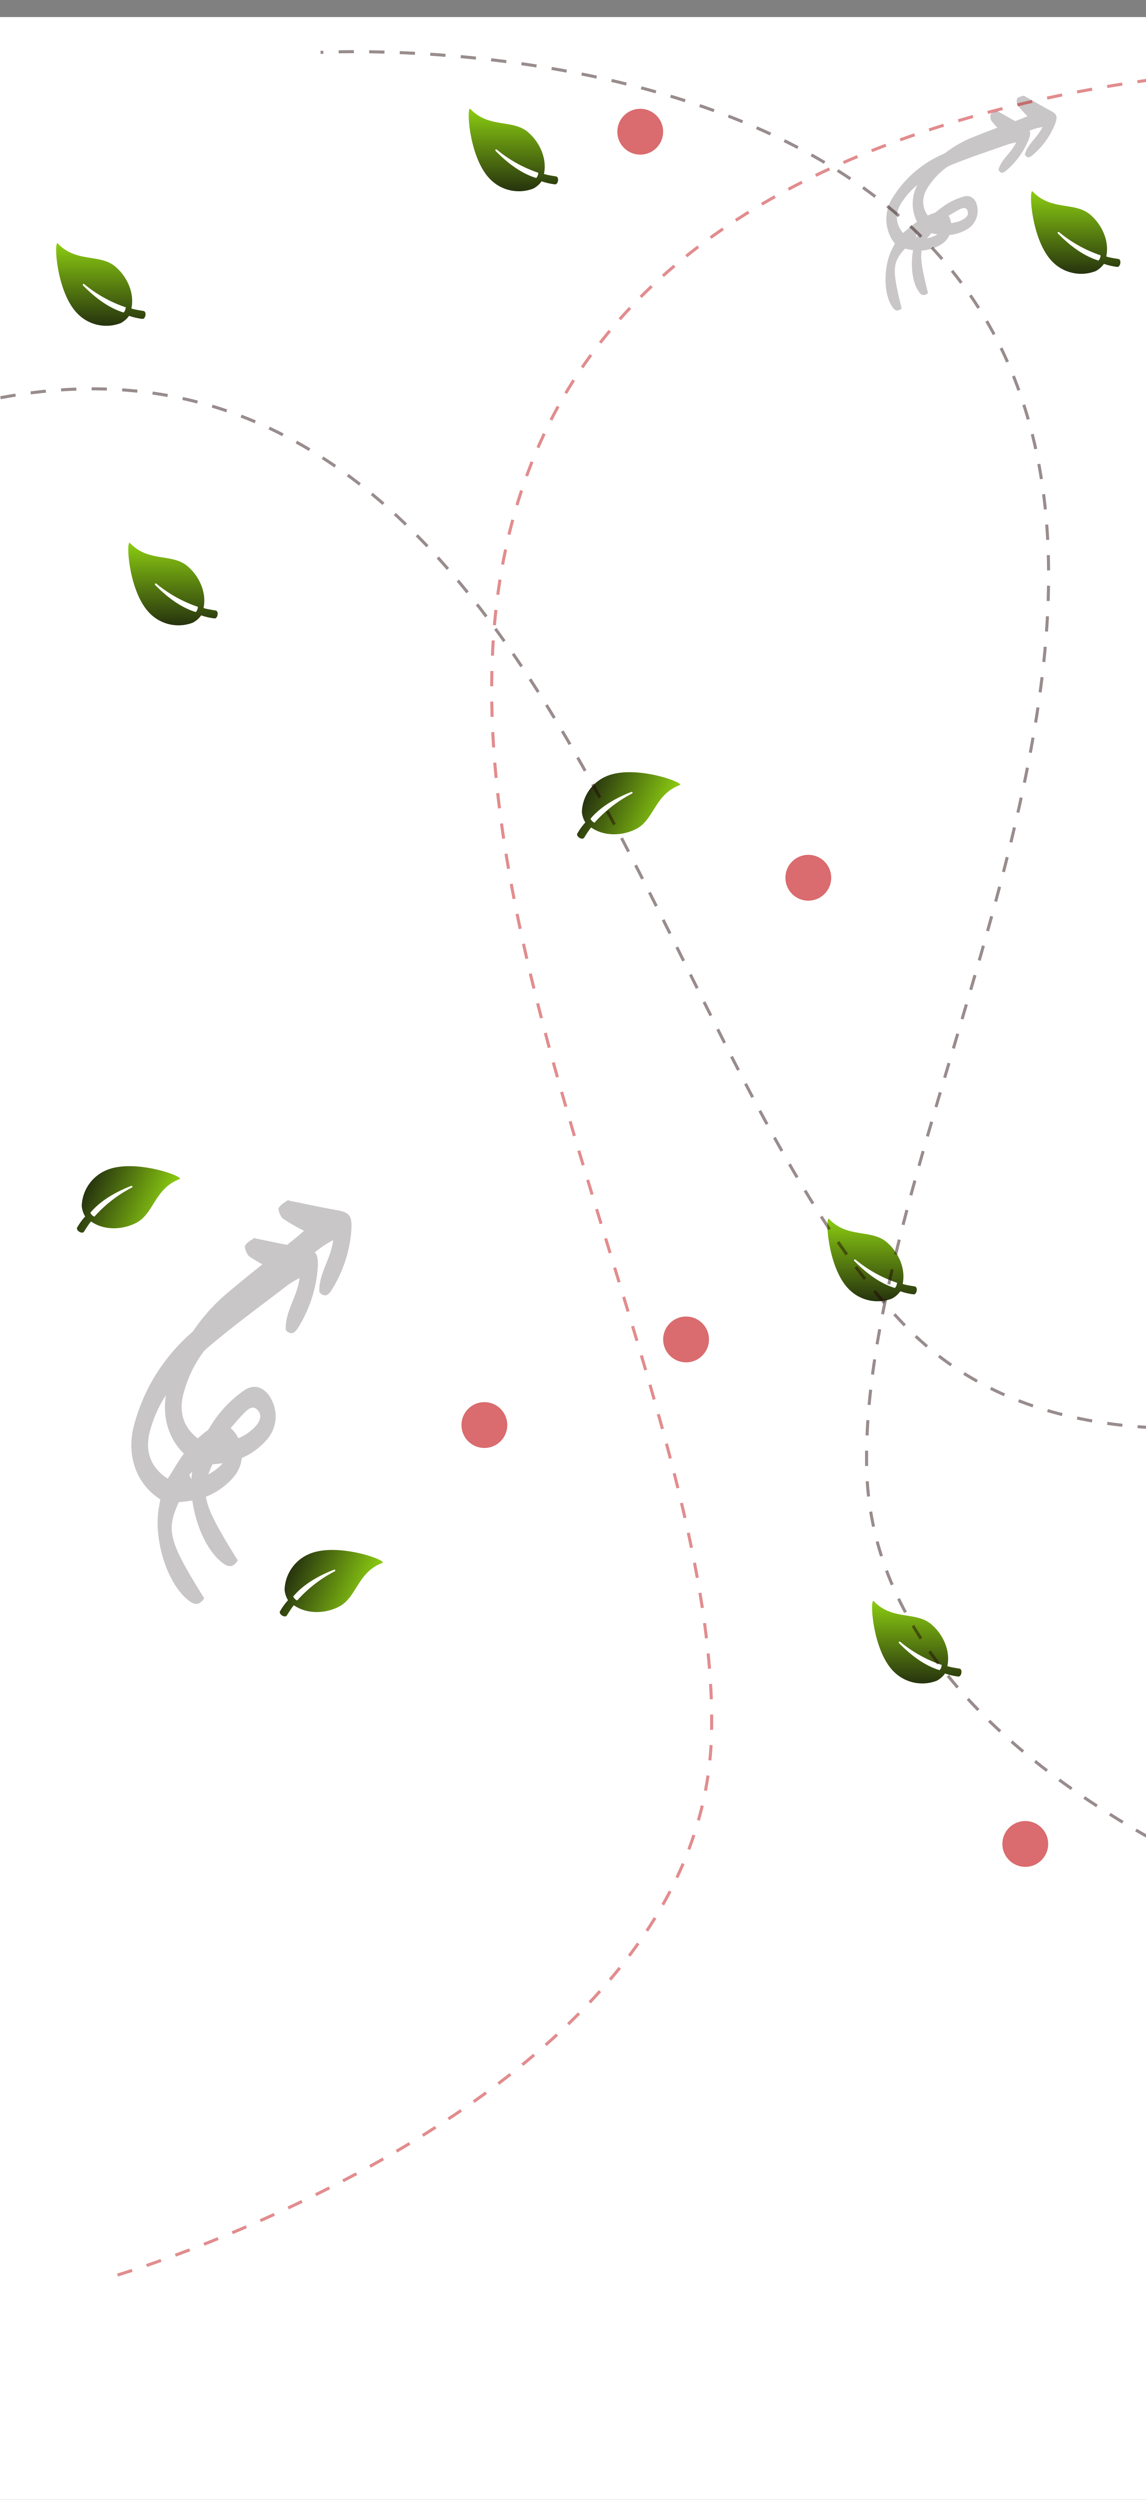 <svg xmlns="http://www.w3.org/2000/svg" xmlns:xlink="http://www.w3.org/1999/xlink" width="375" height="817.578" viewBox="0 0 375 817.578">
  <rect x="0" y="0" width="375" height="817.578" fill="#808080" stroke="none"/>
  <defs>
    <linearGradient id="linear-gradient" x1="0.5" x2="0.5" y2="1" gradientUnits="objectBoundingBox">
      <stop offset="0" stop-color="#91d512"/>
      <stop offset="1" stop-color="#26330e"/>
    </linearGradient>
    <clipPath id="clip-path">
      <rect id="Rectangle_6899" data-name="Rectangle 6899" width="375" height="812" transform="translate(-1054 1359)" fill="#fff"/>
    </clipPath>
  </defs>
  <g id="Group_37785" data-name="Group 37785" transform="translate(1068 -1361.422)">
    <g id="Group_37784" data-name="Group 37784" transform="translate(-1068 1367)">
      <g id="Group_37783" data-name="Group 37783">
        <rect id="Rectangle_6904" data-name="Rectangle 6904" width="375" height="812" fill="#fff"/>
        <g id="Group_23" data-name="Group 23" transform="translate(-1644.518 -1053.952)">
          <path id="Icon_ionic-ios-leaf" data-name="Icon ionic-ios-leaf" d="M31.915,26.627C28.273,26.065,28,25.8,28,25.8c1.1-5.2-1.575-10.624-5.365-13.753-5.048-4.162-12.72-1.139-18.7-7.467-1.392-1.477-.584,16.559,6.9,23.393a13.152,13.152,0,0,0,13.676,2.644,7.829,7.829,0,0,0,2.721-2.384,20.634,20.634,0,0,0,4.359,1C32.618,29.362,33.138,26.817,31.915,26.627Zm-6.455.52c-5.463-1.638-10.216-5.7-13.3-8.873a.287.287,0,0,1,.387-.422,42.759,42.759,0,0,0,13.591,7.587A2.622,2.622,0,0,1,25.46,27.148Z" transform="translate(1683.124 1221.402)" fill="url(#linear-gradient)"/>
        </g>
        <g id="Group_25" data-name="Group 25" transform="translate(-1415.75 -832.883)">
          <path id="Icon_ionic-ios-leaf-2" data-name="Icon ionic-ios-leaf" d="M31.915,26.627C28.273,26.065,28,25.8,28,25.8c1.1-5.2-1.575-10.624-5.365-13.753-5.048-4.162-12.72-1.139-18.7-7.467-1.392-1.477-.584,16.559,6.9,23.393a13.152,13.152,0,0,0,13.676,2.644,7.829,7.829,0,0,0,2.721-2.384,20.634,20.634,0,0,0,4.359,1C32.618,29.362,33.138,26.817,31.915,26.627Zm-6.455.52c-5.463-1.638-10.216-5.7-13.3-8.873a.287.287,0,0,1,.387-.422,42.759,42.759,0,0,0,13.591,7.587A2.622,2.622,0,0,1,25.46,27.148Z" transform="translate(1683.124 1221.402)" fill="url(#linear-gradient)"/>
        </g>
        <g id="Group_30" data-name="Group 30" transform="translate(-1401.125 -707.883)">
          <path id="Icon_ionic-ios-leaf-3" data-name="Icon ionic-ios-leaf" d="M31.915,26.627C28.273,26.065,28,25.8,28,25.8c1.1-5.2-1.575-10.624-5.365-13.753-5.048-4.162-12.72-1.139-18.7-7.467-1.392-1.477-.584,16.559,6.9,23.393a13.152,13.152,0,0,0,13.676,2.644,7.829,7.829,0,0,0,2.721-2.384,20.634,20.634,0,0,0,4.359,1C32.618,29.362,33.138,26.817,31.915,26.627Zm-6.455.52c-5.463-1.638-10.216-5.7-13.3-8.873a.287.287,0,0,1,.387-.422,42.759,42.759,0,0,0,13.591,7.587A2.622,2.622,0,0,1,25.46,27.148Z" transform="translate(1683.124 1221.402)" fill="url(#linear-gradient)"/>
        </g>
        <g id="Group_27" data-name="Group 27" transform="matrix(-0.391, 0.921, -0.921, -0.391, 1847.538, -694.359)">
          <path id="Icon_ionic-ios-leaf-4" data-name="Icon ionic-ios-leaf" d="M31.915,26.627C28.273,26.065,28,25.8,28,25.8c1.1-5.2-1.575-10.624-5.365-13.753-5.048-4.162-12.72-1.139-18.7-7.467-1.392-1.477-.584,16.559,6.9,23.393a13.152,13.152,0,0,0,13.676,2.644,7.829,7.829,0,0,0,2.721-2.384,20.634,20.634,0,0,0,4.359,1C32.618,29.362,33.138,26.817,31.915,26.627Zm-6.455.52c-5.463-1.638-10.216-5.7-13.3-8.873a.287.287,0,0,1,.387-.422,42.759,42.759,0,0,0,13.591,7.587A2.622,2.622,0,0,1,25.46,27.148Z" transform="translate(1683.124 1221.402)" fill="url(#linear-gradient)"/>
        </g>
        <g id="Group_24" data-name="Group 24" transform="translate(-1533.125 -1195.917)">
          <path id="Icon_ionic-ios-leaf-5" data-name="Icon ionic-ios-leaf" d="M31.915,26.627C28.273,26.065,28,25.8,28,25.8c1.1-5.2-1.575-10.624-5.365-13.753-5.048-4.162-12.72-1.139-18.7-7.467-1.392-1.477-.584,16.559,6.9,23.393a13.152,13.152,0,0,0,13.676,2.644,7.829,7.829,0,0,0,2.721-2.384,20.634,20.634,0,0,0,4.359,1C32.618,29.362,33.138,26.817,31.915,26.627Zm-6.455.52c-5.463-1.638-10.216-5.7-13.3-8.873a.287.287,0,0,1,.387-.422,42.759,42.759,0,0,0,13.591,7.587A2.622,2.622,0,0,1,25.46,27.148Z" transform="translate(1683.124 1221.402)" fill="url(#linear-gradient)"/>
        </g>
        <g id="Group_32" data-name="Group 32" transform="translate(-1668.125 -1151.917)">
          <path id="Icon_ionic-ios-leaf-6" data-name="Icon ionic-ios-leaf" d="M31.915,26.627C28.273,26.065,28,25.8,28,25.8c1.1-5.2-1.575-10.624-5.365-13.753-5.048-4.162-12.72-1.139-18.7-7.467-1.392-1.477-.584,16.559,6.9,23.393a13.152,13.152,0,0,0,13.676,2.644,7.829,7.829,0,0,0,2.721-2.384,20.634,20.634,0,0,0,4.359,1C32.618,29.362,33.138,26.817,31.915,26.627Zm-6.455.52c-5.463-1.638-10.216-5.7-13.3-8.873a.287.287,0,0,1,.387-.422,42.759,42.759,0,0,0,13.591,7.587A2.622,2.622,0,0,1,25.46,27.148Z" transform="translate(1683.124 1221.402)" fill="url(#linear-gradient)"/>
        </g>
        <g id="Group_29" data-name="Group 29" transform="translate(-1349.125 -1168.918)">
          <path id="Icon_ionic-ios-leaf-7" data-name="Icon ionic-ios-leaf" d="M31.915,26.627C28.273,26.065,28,25.8,28,25.8c1.1-5.2-1.575-10.624-5.365-13.753-5.048-4.162-12.72-1.139-18.7-7.467-1.392-1.477-.584,16.559,6.9,23.393a13.152,13.152,0,0,0,13.676,2.644,7.829,7.829,0,0,0,2.721-2.384,20.634,20.634,0,0,0,4.359,1C32.618,29.362,33.138,26.817,31.915,26.627Zm-6.455.52c-5.463-1.638-10.216-5.7-13.3-8.873a.287.287,0,0,1,.387-.422,42.759,42.759,0,0,0,13.591,7.587A2.622,2.622,0,0,1,25.46,27.148Z" transform="translate(1683.124 1221.402)" fill="url(#linear-gradient)"/>
        </g>
        <g id="Group_26" data-name="Group 26" transform="matrix(-0.391, 0.921, -0.921, -0.391, 2011.197, -823.215)">
          <path id="Icon_ionic-ios-leaf-8" data-name="Icon ionic-ios-leaf" d="M31.915,26.627C28.273,26.065,28,25.8,28,25.8c1.1-5.2-1.575-10.624-5.365-13.753-5.048-4.162-12.72-1.139-18.7-7.467-1.392-1.477-.584,16.559,6.9,23.393a13.152,13.152,0,0,0,13.676,2.644,7.829,7.829,0,0,0,2.721-2.384,20.634,20.634,0,0,0,4.359,1C32.618,29.362,33.138,26.817,31.915,26.627Zm-6.455.52c-5.463-1.638-10.216-5.7-13.3-8.873a.287.287,0,0,1,.387-.422,42.759,42.759,0,0,0,13.591,7.587A2.622,2.622,0,0,1,25.46,27.148Z" transform="translate(1683.124 1221.402)" fill="url(#linear-gradient)"/>
        </g>
        <g id="Group_31" data-name="Group 31" transform="matrix(-0.391, 0.921, -0.921, -0.391, 1913.915, -568.841)">
          <path id="Icon_ionic-ios-leaf-9" data-name="Icon ionic-ios-leaf" d="M31.915,26.627C28.273,26.065,28,25.8,28,25.8c1.1-5.2-1.575-10.624-5.365-13.753-5.048-4.162-12.72-1.139-18.7-7.467-1.392-1.477-.584,16.559,6.9,23.393a13.152,13.152,0,0,0,13.676,2.644,7.829,7.829,0,0,0,2.721-2.384,20.634,20.634,0,0,0,4.359,1C32.618,29.362,33.138,26.817,31.915,26.627Zm-6.455.52c-5.463-1.638-10.216-5.7-13.3-8.873a.287.287,0,0,1,.387-.422,42.759,42.759,0,0,0,13.591,7.587A2.622,2.622,0,0,1,25.46,27.148Z" transform="translate(1683.124 1221.402)" fill="url(#linear-gradient)"/>
        </g>
      </g>
      <g id="Group_15" data-name="Group 15" transform="translate(-6.5 -10)">
        <path id="Path_4" data-name="Path 4" d="M167.347,450.127c2.134-3.267,3.91-6.643,6.173-9.273a37.139,37.139,0,0,1,8.256-7.512c3.509-2.151,6.961-.22,8.773,3.784a11.57,11.57,0,0,1-1.774,12.62,22.774,22.774,0,0,1-14.048,7.613c-1.265.22-2.542.311-3.737.452-4.259,9.248-3.31,12.833,8.282,31.408-1.916,3.06-3.9,1.813-5.82.136-6.422-5.623-10.63-19.195-9.092-29.176.156-1.009.348-2.011.558-3.215-.95-.736-1.791-1.317-2.578-2.008-5.677-4.977-8.272-13.056-6.18-21.675a61.86,61.86,0,0,1,5.487-14.089,60.882,60.882,0,0,1,14.9-18c6.892-5.856,14-11.267,21-16.881,1.049-.841,2.068-1.749,3.413-2.891a62.129,62.129,0,0,1-6.894-3.976c-.773-.576-1.694-2.877-1.427-3.427.572-1.18,1.856-1.775,2.888-2.511.23-.164.623.068.94.131,5.05,1.012,10.09,2.127,15.152,3.011,4.471.78,5.282,1.933,4.707,7.836a42.963,42.963,0,0,1-6.084,17.887c-1.006,1.709-2.248,3.231-4.271,1.165-.312-6.083,3.656-10.463,4.529-17.069a40.81,40.81,0,0,0-3.784,2.273c-8.881,6.84-17.917,13.365-26.539,20.748a87.052,87.052,0,0,0-12.807,14.432,40.155,40.155,0,0,0-5.6,11.8c-2.189,7.148-.162,12.685,5.578,16.4m7.055-1.215.684,1.427A15.421,15.421,0,0,0,183.9,446.5c2.5-2.115,3.347-4.288,2.254-5.94-1.556-2.353-3.3-1.057-4.657.315-2.467,2.5-4.737,5.336-7.09,8.033" transform="translate(-105.966 37.913)" fill="#c8c6c6"/>
        <path id="Path_40" data-name="Path 40" d="M167.347,450.127c2.134-3.267,3.91-6.643,6.173-9.273a37.139,37.139,0,0,1,8.256-7.512c3.509-2.151,6.961-.22,8.773,3.784a11.57,11.57,0,0,1-1.774,12.62,22.774,22.774,0,0,1-14.048,7.613c-1.265.22-2.542.311-3.737.452-4.259,9.248-3.31,12.833,8.282,31.408-1.916,3.06-3.9,1.813-5.82.136-6.422-5.623-10.63-19.195-9.092-29.176.156-1.009.348-2.011.558-3.215-.95-.736-1.791-1.317-2.578-2.008-5.677-4.977-8.272-13.056-6.18-21.675a61.86,61.86,0,0,1,5.487-14.089,60.882,60.882,0,0,1,14.9-18c6.892-5.856,14-11.267,21-16.881,1.049-.841,2.068-1.749,3.413-2.891a62.129,62.129,0,0,1-6.894-3.976c-.773-.576-1.694-2.877-1.427-3.427.572-1.18,1.856-1.775,2.888-2.511.23-.164.623.068.94.131,5.05,1.012,10.09,2.127,15.152,3.011,4.471.78,5.282,1.933,4.707,7.836a42.963,42.963,0,0,1-6.084,17.887c-1.006,1.709-2.248,3.231-4.271,1.165-.312-6.083,3.656-10.463,4.529-17.069a40.81,40.81,0,0,0-3.784,2.273c-8.881,6.84-17.917,13.365-26.539,20.748a87.052,87.052,0,0,0-12.807,14.432,40.155,40.155,0,0,0-5.6,11.8c-2.189,7.148-.162,12.685,5.578,16.4m7.055-1.215.684,1.427A15.421,15.421,0,0,0,183.9,446.5c2.5-2.115,3.347-4.288,2.254-5.94-1.556-2.353-3.3-1.057-4.657.315-2.467,2.5-4.737,5.336-7.09,8.033" transform="translate(-94.966 25.549)" fill="#c8c6c6"/>
      </g>
      <g id="Group_22" data-name="Group 22" transform="matrix(0.951, 0.309, -0.309, 0.951, 381.259, -376.671)">
        <path id="Path_4-2" data-name="Path 4" d="M162.628,418.947a54.312,54.312,0,0,1,3.727-5.6,22.419,22.419,0,0,1,4.984-4.535c2.118-1.3,4.2-.133,5.3,2.284a6.984,6.984,0,0,1-1.071,7.619,13.749,13.749,0,0,1-8.481,4.6c-.764.133-1.535.188-2.256.273-2.571,5.583-2,7.747,5,18.961-1.157,1.847-2.357,1.095-3.514.082-3.877-3.394-6.417-11.588-5.489-17.613.094-.609.21-1.214.337-1.941-.573-.444-1.081-.8-1.556-1.212a13.006,13.006,0,0,1-3.731-13.085,37.345,37.345,0,0,1,3.312-8.506,36.754,36.754,0,0,1,9-10.866c4.161-3.535,8.449-6.8,12.679-10.191.633-.508,1.248-1.056,2.06-1.745a37.508,37.508,0,0,1-4.162-2.4A3.007,3.007,0,0,1,177.9,373c.345-.712,1.12-1.071,1.743-1.516.139-.1.376.041.567.079,3.049.611,6.091,1.284,9.147,1.818,2.7.471,3.189,1.167,2.842,4.73a25.936,25.936,0,0,1-3.673,10.8c-.607,1.032-1.357,1.95-2.578.7-.188-3.672,2.207-6.316,2.734-10.3a24.643,24.643,0,0,0-2.284,1.372c-5.361,4.129-10.816,8.069-16.021,12.525a52.551,52.551,0,0,0-7.731,8.712,24.241,24.241,0,0,0-3.383,7.125c-1.321,4.315-.1,7.658,3.367,9.9m4.259-.733.413.861a9.31,9.31,0,0,0,5.318-2.315c1.507-1.277,2.021-2.589,1.361-3.586-.939-1.421-1.992-.638-2.811.19-1.489,1.507-2.86,3.221-4.28,4.85" transform="translate(-105.966 33.013)" fill="#c8c6c6"/>
        <path id="Path_40-2" data-name="Path 40" d="M162.628,418.947a54.312,54.312,0,0,1,3.727-5.6,22.419,22.419,0,0,1,4.984-4.535c2.118-1.3,4.2-.133,5.3,2.284a6.984,6.984,0,0,1-1.071,7.619,13.749,13.749,0,0,1-8.481,4.6c-.764.133-1.535.188-2.256.273-2.571,5.583-2,7.747,5,18.961-1.157,1.847-2.357,1.095-3.514.082-3.877-3.394-6.417-11.588-5.489-17.613.094-.609.21-1.214.337-1.941-.573-.444-1.081-.8-1.556-1.212a13.006,13.006,0,0,1-3.731-13.085,37.345,37.345,0,0,1,3.312-8.506,36.754,36.754,0,0,1,9-10.866c4.161-3.535,8.449-6.8,12.679-10.191.633-.508,1.248-1.056,2.06-1.745a37.508,37.508,0,0,1-4.162-2.4A3.007,3.007,0,0,1,177.9,373c.345-.712,1.12-1.071,1.743-1.516.139-.1.376.041.567.079,3.049.611,6.091,1.284,9.147,1.818,2.7.471,3.189,1.167,2.842,4.73a25.936,25.936,0,0,1-3.673,10.8c-.607,1.032-1.357,1.95-2.578.7-.188-3.672,2.207-6.316,2.734-10.3a24.643,24.643,0,0,0-2.284,1.372c-5.361,4.129-10.816,8.069-16.021,12.525a52.551,52.551,0,0,0-7.731,8.712,24.241,24.241,0,0,0-3.383,7.125c-1.321,4.315-.1,7.658,3.367,9.9m4.259-.733.413.861a9.31,9.31,0,0,0,5.318-2.315c1.507-1.277,2.021-2.589,1.361-3.586-.939-1.421-1.992-.638-2.811.19-1.489,1.507-2.86,3.221-4.28,4.85" transform="translate(-99.326 25.549)" fill="#c8c6c6"/>
      </g>
      <circle id="Ellipse_14" data-name="Ellipse 14" cx="7.5" cy="7.5" r="7.5" transform="translate(217 425)" fill="#da6b6e"/>
      <circle id="Ellipse_17" data-name="Ellipse 17" cx="7.5" cy="7.5" r="7.5" transform="translate(257 274)" fill="#da6b6e"/>
      <circle id="Ellipse_18" data-name="Ellipse 18" cx="7.5" cy="7.5" r="7.5" transform="translate(202 30)" fill="#da6b6e"/>
      <circle id="Ellipse_16" data-name="Ellipse 16" cx="7.5" cy="7.5" r="7.5" transform="translate(328 590)" fill="#da6b6e"/>
      <circle id="Ellipse_15" data-name="Ellipse 15" cx="7.5" cy="7.5" r="7.5" transform="translate(151 453)" fill="#da6b6e"/>
    </g>
    <g id="Mask_Group_20" data-name="Mask Group 20" transform="translate(-14 8)" clip-path="url(#clip-path)">
      <g id="Group_37782" data-name="Group 37782" transform="translate(-0.002)">
        <path id="Path_90" data-name="Path 90" d="M1499,1374.138s158.643,30.767,171.139,132.35-68.291,263.72-6.725,366.534,232.8,74.905,232.8,74.905" transform="translate(733.106 3506.015) rotate(-174)" fill="none" stroke="#1e0203" stroke-width="1" stroke-dasharray="5" opacity="0.45"/>
        <path id="Path_92" data-name="Path 92" d="M1499,1374.138s158.643,30.767,171.139,132.35-68.291,263.72-6.725,366.534,232.8,74.905,232.8,74.905" transform="translate(1482.755 1985.162) rotate(143)" fill="none" stroke="#1e0203" stroke-width="1" stroke-dasharray="5" opacity="0.45"/>
        <path id="Path_91" data-name="Path 91" d="M0,678.435s196.3-36.161,211.764-155.551-84.5-309.95-8.322-430.787S491.5,4.061,491.5,4.061" transform="matrix(0.995, -0.105, 0.105, 0.995, -1086.775, 1422.443)" fill="none" stroke="#c00006" stroke-width="1" stroke-dasharray="5" opacity="0.45"/>
      </g>
    </g>
  </g>
</svg>
